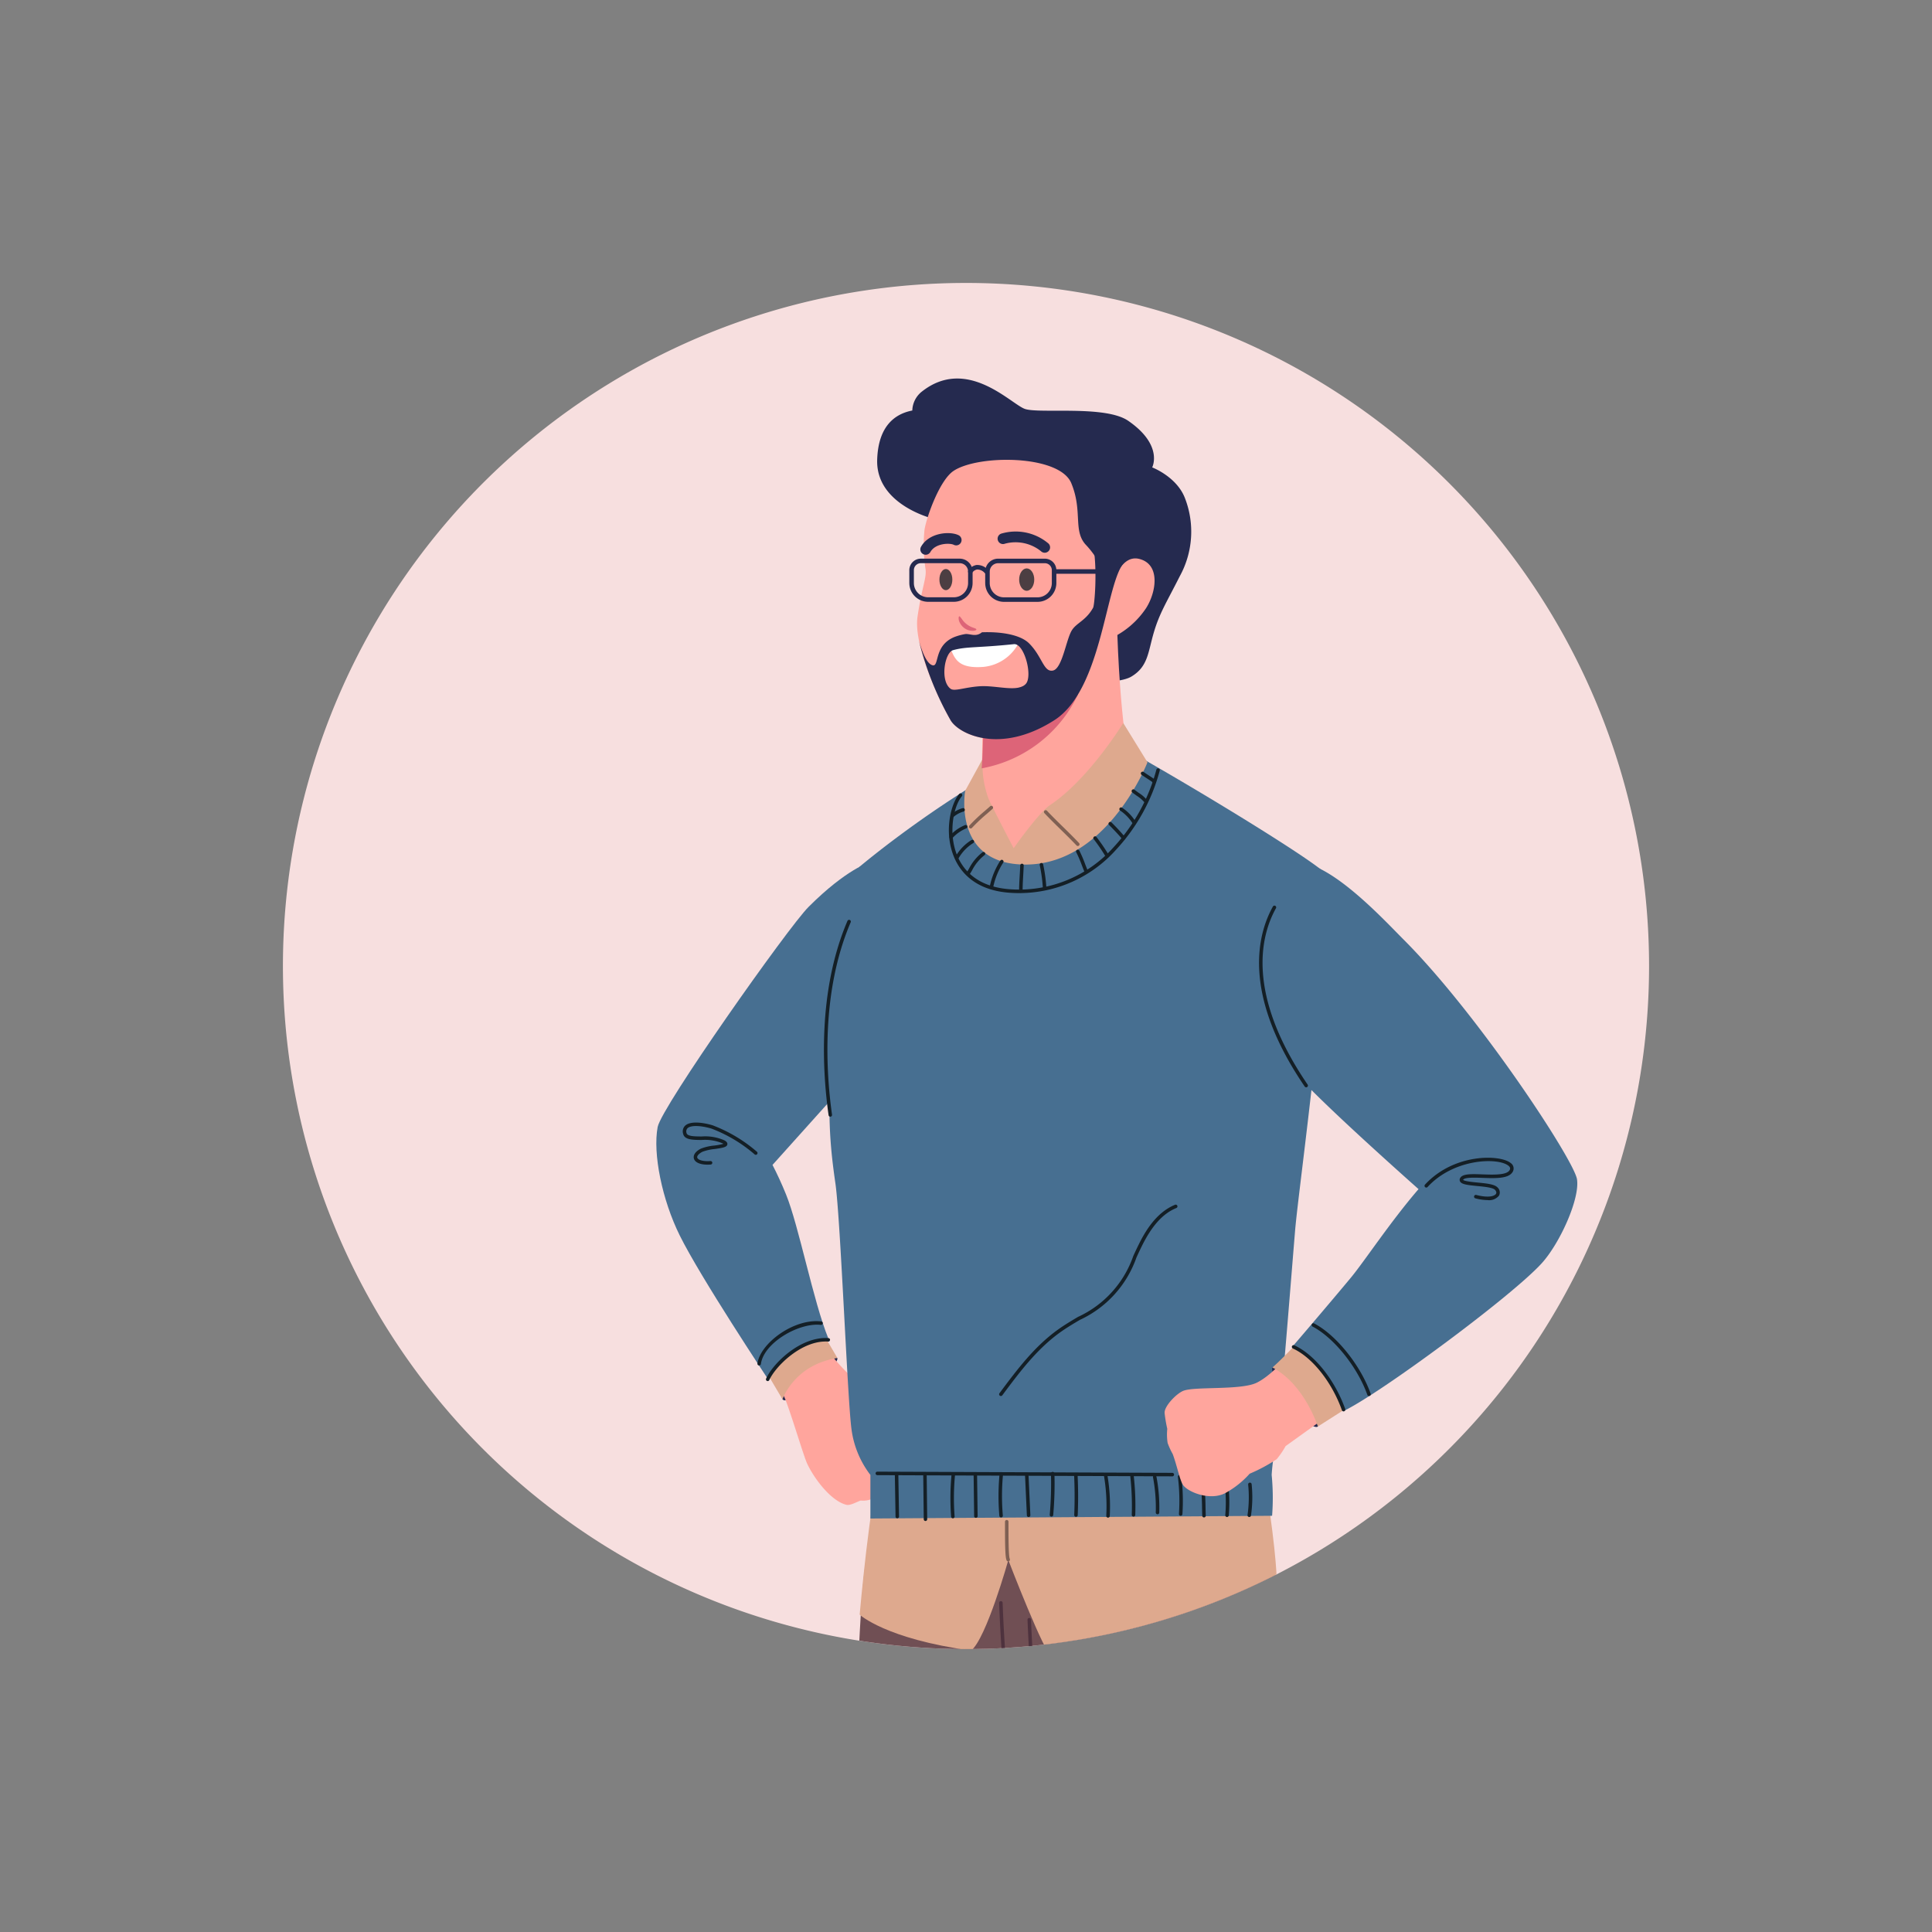 <svg xmlns="http://www.w3.org/2000/svg" xmlns:xlink="http://www.w3.org/1999/xlink" width="368.065" height="368.065" viewBox="0 0 368.065 368.065">
  <rect x="0" y="0" width="368.065" height="368.065" fill="#808080" stroke="none"/>
  <defs>
    <clipPath id="clip-path">
      <circle id="Ellipse_58" data-name="Ellipse 58" cx="130.131" cy="130.131" r="130.131" transform="translate(0 184.033) rotate(-45)" fill="none"/>
    </clipPath>
  </defs>
  <g id="Group_33575" data-name="Group 33575" transform="translate(0 0)">
    <g id="Group_33572" data-name="Group 33572" transform="translate(53.902 53.902)">
      <g id="Group_33576" data-name="Group 33576" transform="translate(0 0)">
        <path id="Path_16028" data-name="Path 16028" d="M260.261,130.128A130.131,130.131,0,1,1,130.131,0,130.131,130.131,0,0,1,260.261,130.128" transform="translate(0 0.003)" fill="#f7dfdf"/>
      </g>
    </g>
    <g id="Group_33574" data-name="Group 33574" transform="translate(0 0)">
      <g id="Group_33573" data-name="Group 33573" transform="translate(0 0)" clip-path="url(#clip-path)">
        <path id="Path_16029" data-name="Path 16029" d="M389.691,823.3c.736-4.694,2.738-16.77,2.738-16.77l72.215,1.635s5.056,28.644,5.056,37.6-.552,124.74-.552,124.74,2.1,25.226,2.57,31.7-1.413,66.69-1.413,66.69l-22.6.493s-8.772-77.415-9.439-85.55a100.838,100.838,0,0,0-1.935-13.512l-9.961-60.584c-1.316,21.507-3.24,51.212-4.141,56.619-1.441,8.649-.879,27.247-2.321,37.982s-5.506,55.842-6.9,66.236c-19.8,4.069-25.158-10.274-25.158-10.274s-.683-68.724.183-94.968c.132-4-.575-10.068-.685-21.115-.052-5.253-.944-99.987,2.342-120.921" transform="translate(-224.672 -526.362)" fill="#704f54"/>
        <path id="Path_16030" data-name="Path 16030" d="M338.932,737.062c-.609-.857,1.154-4.011,4.123-5.894s5.8-2.851,6.321-1.939c.247.432-1.552,2.943-4.521,4.827s-5.315,3.862-5.924,3.005" transform="translate(-189.859 -470.497)" fill="#252a4f"/>
        <path id="Path_16031" data-name="Path 16031" d="M330.744,697.922a57.188,57.188,0,0,0,3.926,8.446c5.157,6.4,8.383,6.933,11.6,11.72,2.173,3.237-2.364,14.7-2.364,14.7a4.434,4.434,0,0,1-3.63,1.3c-.666.222-2,.986-2.684.825-2.986-.7-6.214-5.067-7.512-7.847-.671-1.438-2.878-8.949-4.166-12.25-.966-2.475-5.94-9.151-5.94-9.151Z" transform="translate(-176.304 -448.223)" fill="#ffa59d"/>
        <path id="Path_16032" data-name="Path 16032" d="M325.382,714.816l-5.411-9.151,10.772-7.742s2.931,5.434,5.088,9.008c-8.3,1.314-10.448,7.885-10.448,7.885" transform="translate(-176.304 -448.223)" fill="#dea98e"/>
        <path id="Path_16033" data-name="Path 16033" d="M253.826,443.839c.719-3.811,24.845-38.022,28.74-41.918,7.309-7.308,11.667-8.5,11.667-8.5l.2,36.786L275.7,451.074c.845,1.627,1.71,3.484,2.575,5.613,2.459,6.05,5.183,20.358,8.054,27.424-9.876,2.014-11.458,7.815-11.458,7.815S262,472.544,258.023,464.5c-3.35-6.77-5.156-15.577-4.2-20.659" transform="translate(-128.531 -229.144)" fill="#476f91"/>
        <path id="Path_16034" data-name="Path 16034" d="M276.262,578.187q.291,0,.606-.024a.334.334,0,0,0,.307-.358.34.34,0,0,0-.358-.307c-1.492.115-2.393-.238-2.511-.647-.091-.317.295-.756.984-1.118a9.383,9.383,0,0,1,2.387-.531c1.523-.221,2.259-.35,2.361-.858.082-.41-.359-.674-.525-.774a9.035,9.035,0,0,0-4.382-.75c-1.4-.015-2.715-.03-2.861-.647a.9.9,0,0,1,.183-.927c.616-.583,2.454-.552,4.576.077a27.489,27.489,0,0,1,8.213,4.912.333.333,0,0,0,.424-.514,28.165,28.165,0,0,0-8.448-5.036c-1.893-.561-4.258-.835-5.223.079a1.527,1.527,0,0,0-.373,1.565c.267,1.124,1.766,1.14,3.5,1.159a8.605,8.605,0,0,1,4.046.655c.047.028.084.053.114.074a11.3,11.3,0,0,1-1.7.327,9.427,9.427,0,0,0-2.6.6c-1.458.767-1.4,1.58-1.314,1.893.21.729,1.184,1.151,2.6,1.151" transform="translate(-141.473 -356.309)" fill="#141f26"/>
        <path id="Path_16035" data-name="Path 16035" d="M322.538,713.469a.333.333,0,0,0,.329-.287c.57-4.084,7.3-7.924,11.424-7.448a.333.333,0,1,0,.077-.662c-5.249-.609-11.627,4.187-12.161,8.018a.334.334,0,0,0,.284.376.326.326,0,0,0,.047,0" transform="translate(-177.91 -453.329)" fill="#141f26"/>
        <path id="Path_16036" data-name="Path 16036" d="M328.348,724.689a.333.333,0,0,0,.3-.2c1.2-2.654,6.24-7.657,11.219-7.329a.329.329,0,0,0,.354-.311.333.333,0,0,0-.311-.354c-5.346-.341-10.572,4.845-11.869,7.721a.334.334,0,0,0,.3.47" transform="translate(-182.091 -461.576)" fill="#141f26"/>
        <path id="Path_16037" data-name="Path 16037" d="M395.648,786.589c-2.047,6.167-4,28.516-4,28.516s4.947,4.628,21.233,6.844c2.9-2.285,7.09-17.24,7.09-17.24S427,823.021,428.24,823c24.28-.436,42.849-14.909,42.849-14.909s-.12-6.958-3.206-24.437c0,0-58.84-9.2-72.235,2.937" transform="translate(-227.874 -507.5)" fill="#dea98e"/>
        <path id="Path_16038" data-name="Path 16038" d="M376.794,328.73s21.569-18.332,43.389-26.476c13.817,7.228,43.5,25.262,45.5,27.807,1.229,14.737-5.173,59.651-5.856,67.933-1.39,16.885-2.511,31.608-3.357,38.056-.318,2.427-.951,5.813-1.106,8.493a45.137,45.137,0,0,1,.082,7.786l-76.528.517v-8.3a18.17,18.17,0,0,1-3.589-8.622c-.77-5.346-2.1-40.116-3.077-46.916s-1.782-14.03-.4-27.529,4.943-32.746,4.943-32.746" transform="translate(-213.098 -163.556)" fill="#476f91"/>
        <path id="Path_16039" data-name="Path 16039" d="M410.215,71.007a4.762,4.762,0,0,1,1.87-3.643c8.56-6.7,16.868,2.352,19.552,3.329s15.321-.75,19.71,2.272c6.769,4.661,4.571,8.878,4.571,8.878s4.718,1.787,6.262,5.918a17.615,17.615,0,0,1-1,14.8c-2.59,5.126-3.874,7.051-4.968,10.78s-1.084,6.448-4.255,8.35-14.944.87-14.944.87L414.194,91.618s-10.956-2.626-10.669-11.255c.213-6.421,3.386-8.722,6.691-9.356" transform="translate(-236.413 7.2)" fill="#252a4f"/>
        <path id="Path_16040" data-name="Path 16040" d="M472.829,216.617l-.241,18.336s-3.9,11.381,6.774,11.381c16.79,0,21.145-20.092,21.145-20.092s-2.248-11.43-2.248-35.547c0-9.079-25.431,25.922-25.431,25.922" transform="translate(-285.606 -82.213)" fill="#ffa59d"/>
        <path id="Path_16041" data-name="Path 16041" d="M462.852,311.753l3.346-6.111a18.251,18.251,0,0,0,1.131,7.681c.892,1.975,4.76,9.372,4.76,9.372s4.741-6.766,6.942-8.228c7.357-4.886,13.94-15.628,13.94-15.628l4.611,7.484s-8.01,20.632-24.618,19.433c-12.432-.9-10.113-14-10.113-14" transform="translate(-278.977 -161.099)" fill="#dea98e"/>
        <path id="Path_16042" data-name="Path 16042" d="M561.817,193.536s1.465-7.4,5.539-6.366,3.227,6.337,1.291,9.365a16.289,16.289,0,0,1-6.83,5.813Z" transform="translate(-350.302 -80.687)" fill="#ffa59d"/>
        <path id="Path_16043" data-name="Path 16043" d="M437.532,122.252c4.675-3.165,20.205-3.14,22.466,2.307s.208,9.193,2.919,11.9a17.429,17.429,0,0,1,4.509,10.075s-2.1,17.639-10.655,23.187c-10.248,6.647-18.167,2.656-19.748.031-1.746-2.9-7.148-14.058-6.317-19.732s1.725-7.3,1.541-9a29.012,29.012,0,0,1-.2-7.651c.461-2.629,2.923-9.38,5.489-11.118" transform="translate(-255.91 -32.516)" fill="#ffa59d"/>
        <path id="Path_16044" data-name="Path 16044" d="M453.444,245.881c3.086-.986,12.911-1.1,12.911-1.1a8.461,8.461,0,0,1-6.639,4.473c-4.855.385-5.456-1.569-6.272-3.375" transform="translate(-272.332 -122.208)" fill="#fff"/>
        <path id="Path_16045" data-name="Path 16045" d="M499.95,195.978c0-1.177.644-2.132,1.439-2.132s1.438.955,1.438,2.132-.644,2.132-1.438,2.132-1.439-.954-1.439-2.132" transform="translate(-305.791 -85.561)" fill="#4c3e42"/>
        <path id="Path_16046" data-name="Path 16046" d="M445.8,196.281c0-1.112.551-2.013,1.23-2.013s1.23.9,1.23,2.013-.55,2.014-1.23,2.014-1.23-.9-1.23-2.014" transform="translate(-266.831 -85.865)" fill="#4c3e42"/>
        <path id="Path_16047" data-name="Path 16047" d="M433.864,174.013a1.021,1.021,0,0,0,.89-.519c.97-1.716,3.724-1.749,4.461-1.376a1.022,1.022,0,1,0,.923-1.824c-1.581-.8-5.6-.569-7.163,2.194a1.022,1.022,0,0,0,.889,1.525" transform="translate(-257.51 -68.327)" fill="#252a4f"/>
        <path id="Path_16048" data-name="Path 16048" d="M494.3,172.82a1.022,1.022,0,0,0,.714-1.754,9.674,9.674,0,0,0-9.026-1.88,1.022,1.022,0,1,0,.718,1.914,7.731,7.731,0,0,1,6.881,1.43,1.018,1.018,0,0,0,.714.29" transform="translate(-295.269 -67.517)" fill="#252a4f"/>
        <path id="Path_16049" data-name="Path 16049" d="M675.543,743.722c-2.512-3.421-4.244-6.9-3.739-7.356s3.1,1.761,5.962,4.9,3.185,5.864,2.681,6.325-2.588-.711-4.9-3.865" transform="translate(-429.369 -475.838)" fill="#252a4f"/>
        <path id="Path_16050" data-name="Path 16050" d="M476.887,191.882V189.7a2.46,2.46,0,0,1,2.457-2.456h8.9a2.2,2.2,0,0,1,2.2,2.2v2.442a3.589,3.589,0,0,1-3.585,3.585h-6.384a3.589,3.589,0,0,1-3.585-3.585m2.457-3.776a1.6,1.6,0,0,0-1.594,1.594v2.181a2.725,2.725,0,0,0,2.722,2.723h6.384a2.725,2.725,0,0,0,2.721-2.723V189.44a1.334,1.334,0,0,0-1.333-1.333Z" transform="translate(-289.198 -80.811)" fill="#252a4f"/>
        <path id="Path_16051" data-name="Path 16051" d="M425.353,191.882V189.44a2.2,2.2,0,0,1,2.2-2.2h7.4a2.46,2.46,0,0,1,2.457,2.456v2.181a3.589,3.589,0,0,1-3.585,3.585h-4.884a3.589,3.589,0,0,1-3.585-3.585m2.2-3.776a1.335,1.335,0,0,0-1.333,1.333v2.442a2.725,2.725,0,0,0,2.722,2.723h4.884a2.725,2.725,0,0,0,2.722-2.723V189.7a1.6,1.6,0,0,0-1.594-1.594Z" transform="translate(-252.121 -80.811)" fill="#252a4f"/>
        <path id="Path_16052" data-name="Path 16052" d="M523.845,195.295h11.089a.431.431,0,1,0,0-.863H523.845a.431.431,0,1,0,0,.863" transform="translate(-322.672 -85.983)" fill="#252a4f"/>
        <path id="Path_16053" data-name="Path 16053" d="M465.671,193.166a.431.431,0,0,0,.367-.2,1.439,1.439,0,0,1,.924-.617,1.91,1.91,0,0,1,1.483.7.431.431,0,0,0,.6-.621,2.711,2.711,0,0,0-2.2-.936,2.3,2.3,0,0,0-1.542,1.021.431.431,0,0,0,.368.656" transform="translate(-280.818 -83.854)" fill="#252a4f"/>
        <path id="Path_16054" data-name="Path 16054" d="M486.694,662.364a.332.332,0,0,0,.267-.134c3.252-4.362,6.614-8.873,11.127-12.07,1.16-.822,2.419-1.57,3.636-2.293a20.589,20.589,0,0,0,10.8-11.909c.332-.718.664-1.435,1.013-2.141,1.937-3.917,4.029-6.227,6.587-7.271a.333.333,0,0,0-.252-.617c-3.57,1.457-5.667,5.031-6.933,7.593-.351.71-.686,1.433-1.02,2.156a19.961,19.961,0,0,1-10.539,11.615c-1.229.731-2.5,1.485-3.681,2.323-4.6,3.258-7.994,7.812-11.276,12.216a.333.333,0,0,0,.267.532" transform="translate(-296.014 -396.409)" fill="#141f26"/>
        <path id="Path_16055" data-name="Path 16055" d="M416,816.616h.005a.333.333,0,0,0,.328-.339l-.132-8.019a.333.333,0,0,0-.333-.328h-.005a.333.333,0,0,0-.328.339l.132,8.019a.333.333,0,0,0,.333.328" transform="translate(-245.059 -527.37)" fill="#141f26"/>
        <path id="Path_16056" data-name="Path 16056" d="M435.235,817.135h0a.333.333,0,0,0,.329-.337l-.095-8.542a.333.333,0,0,0-.333-.329h0a.333.333,0,0,0-.33.337l.1,8.541a.333.333,0,0,0,.333.329" transform="translate(-258.923 -527.367)" fill="#141f26"/>
        <path id="Path_16057" data-name="Path 16057" d="M453.744,816.625h.025a.333.333,0,0,0,.307-.357,46.589,46.589,0,0,1,.085-7.964.334.334,0,0,0-.3-.364.339.339,0,0,0-.364.3,47.246,47.246,0,0,0-.086,8.078.333.333,0,0,0,.332.308" transform="translate(-272.214 -527.375)" fill="#141f26"/>
        <path id="Path_16058" data-name="Path 16058" d="M469.465,816.945h0a.333.333,0,0,0,.329-.338l-.1-7.779a.333.333,0,0,0-.333-.329h0a.333.333,0,0,0-.329.337l.1,7.779a.333.333,0,0,0,.333.329" transform="translate(-283.548 -527.779)" fill="#141f26"/>
        <path id="Path_16059" data-name="Path 16059" d="M486.428,816.762h.029a.333.333,0,0,0,.3-.36,44.073,44.073,0,0,1,.022-7.682.333.333,0,0,0-.3-.362.328.328,0,0,0-.362.3,44.684,44.684,0,0,0-.022,7.8.333.333,0,0,0,.332.3" transform="translate(-295.709 -527.675)" fill="#141f26"/>
        <path id="Path_16060" data-name="Path 16060" d="M504.62,816.675h.015a.334.334,0,0,0,.318-.348l-.352-7.659a.333.333,0,1,0-.666.03l.352,7.659a.333.333,0,0,0,.333.318" transform="translate(-308.658 -527.671)" fill="#141f26"/>
        <path id="Path_16061" data-name="Path 16061" d="M521.043,815.883a.333.333,0,0,0,.332-.3,67.674,67.674,0,0,0,.233-7.9.326.326,0,0,0-.343-.323.333.333,0,0,0-.323.343,67,67,0,0,1-.231,7.824.333.333,0,0,0,.3.361h.029" transform="translate(-320.726 -526.954)" fill="#141f26"/>
        <path id="Path_16062" data-name="Path 16062" d="M537.608,816.439a.333.333,0,0,0,.333-.32c.106-2.562.1-5.163-.029-7.731a.338.338,0,0,0-.349-.317.333.333,0,0,0-.316.349c.124,2.548.134,5.128.028,7.671a.333.333,0,0,0,.319.347Z" transform="translate(-332.623 -527.471)" fill="#141f26"/>
        <path id="Path_16063" data-name="Path 16063" d="M558.32,817.1a.333.333,0,0,0,.333-.316,35.617,35.617,0,0,0-.443-7.735.333.333,0,1,0-.658.111,34.955,34.955,0,0,1,.435,7.59.334.334,0,0,0,.315.35Z" transform="translate(-347.23 -527.971)" fill="#141f26"/>
        <path id="Path_16064" data-name="Path 16064" d="M576.039,817.325a.333.333,0,0,0,.333-.322,51.269,51.269,0,0,0-.279-7.35.333.333,0,0,0-.662.076,51.342,51.342,0,0,1,.276,7.252.333.333,0,0,0,.321.345Z" transform="translate(-360.094 -528.395)" fill="#141f26"/>
        <path id="Path_16065" data-name="Path 16065" d="M591.684,817.077a.333.333,0,0,0,.332-.323,31.626,31.626,0,0,0-.538-6.853.337.337,0,0,0-.389-.266.333.333,0,0,0-.265.39,31.024,31.024,0,0,1,.527,6.708.333.333,0,0,0,.323.343Z" transform="translate(-371.166 -528.592)" fill="#141f26"/>
        <path id="Path_16066" data-name="Path 16066" d="M608.262,817.27a.333.333,0,0,0,.332-.311,37.81,37.81,0,0,0-.2-7.164.333.333,0,1,0-.661.082,37.188,37.188,0,0,1,.2,7.038.333.333,0,0,0,.31.355h.022" transform="translate(-383.332 -528.5)" fill="#141f26"/>
        <path id="Path_16067" data-name="Path 16067" d="M623.717,819.273h.01a.333.333,0,0,0,.323-.343c-.015-.5-.026-.978-.037-1.444a52.658,52.658,0,0,0-.316-5.346.333.333,0,1,0-.662.079,51.453,51.453,0,0,1,.311,5.283c.011.468.022.948.038,1.449a.333.333,0,0,0,.333.323" transform="translate(-394.344 -530.186)" fill="#141f26"/>
        <path id="Path_16068" data-name="Path 16068" d="M639.917,820.535a.334.334,0,0,0,.332-.307,29.134,29.134,0,0,0-.131-6.22.333.333,0,1,0-.662.078,28.561,28.561,0,0,1,.128,6.089.333.333,0,0,0,.305.359h.027" transform="translate(-406.158 -531.53)" fill="#141f26"/>
        <path id="Path_16069" data-name="Path 16069" d="M655.358,821.235a.333.333,0,0,0,.325-.259,24.273,24.273,0,0,0,.13-5.976.327.327,0,0,0-.352-.314.333.333,0,0,0-.314.352,23.9,23.9,0,0,1-.114,5.789.333.333,0,0,0,.251.4.363.363,0,0,0,.075.009" transform="translate(-417.361 -532.229)" fill="#141f26"/>
        <path id="Path_16070" data-name="Path 16070" d="M507.186,934.869a.333.333,0,0,0,.333-.333c0-7-.354-12.689-.7-18.188-.2-3.2-.387-6.221-.508-9.457a.352.352,0,0,0-.346-.321.334.334,0,0,0-.32.346c.121,3.244.309,6.27.509,9.474.342,5.489.7,11.166.7,18.147a.333.333,0,0,0,.333.333" transform="translate(-309.891 -598.336)" fill="#4e323e"/>
        <path id="Path_16071" data-name="Path 16071" d="M493.1,923.026a.334.334,0,0,0,.067-.66c-2.331-.481-4-1.694-4.568-6.052-.557-4.276-1.286-12.623-1.572-20.847a.333.333,0,1,0-.666.023c.287,8.245,1.018,16.619,1.577,20.91.53,4.065,2.006,5.982,5.095,6.62a.377.377,0,0,0,.068.007" transform="translate(-296.014 -590.116)" fill="#4e323e"/>
        <path id="Path_16072" data-name="Path 16072" d="M625.719,712.957s-5.16,7.389-9.443,9.5c-3,1.473-11.73.681-13.965,1.537-1.3.5-3.716,2.955-3.588,4.277a27.371,27.371,0,0,0,.506,2.981,10.388,10.388,0,0,0,.067,2.685,14.046,14.046,0,0,0,.975,2.127c.89,2.42,1.383,5.213,2.063,6.017,1.19,1.406,5.178,2.819,7.887,1.438a17.392,17.392,0,0,0,4.7-3.721,31.109,31.109,0,0,0,5.144-2.761,15.981,15.981,0,0,0,1.708-2.5l15.176-10.886Z" transform="translate(-376.851 -459.04)" fill="#ffa59d"/>
        <path id="Path_16073" data-name="Path 16073" d="M678.43,712.957s-3.5,3.972-6.446,6.607c6.123,3.225,8.644,11.244,8.644,11.244l9.562-6.1Z" transform="translate(-429.562 -459.04)" fill="#dea98e"/>
        <path id="Path_16074" data-name="Path 16074" d="M662.182,432.62c-13.019-15.463-9.648-33.637-1.1-38.619,6.085-3.547,18.449,9.988,22.61,14.149,14.147,14.147,32.452,41.96,33.021,45.659.575,3.74-3.288,12.227-6.726,16.006-5.824,6.4-31.212,25.115-37.839,28.185a23.355,23.355,0,0,0-9.588-12.379s6.809-7.932,11.083-13.08c2.519-3.034,7.54-10.667,12.882-16.858-8.313-7.4-20.352-18.324-24.342-23.064" transform="translate(-416.28 -229.143)" fill="#476f91"/>
        <path id="Path_16075" data-name="Path 16075" d="M671.837,457.459a.333.333,0,0,0,.275-.521c-11.856-17.385-8.867-28.514-6.03-33.6a.333.333,0,0,0-.582-.324c-2.912,5.221-6,16.621,6.062,34.3a.332.332,0,0,0,.276.145" transform="translate(-422.998 -250.314)" fill="#141f26"/>
        <path id="Path_16076" data-name="Path 16076" d="M709.493,720.319a.334.334,0,0,0,.314-.446c-1.928-5.422-6.553-11.175-10.758-13.381a.333.333,0,1,0-.31.59c4.073,2.137,8.561,7.733,10.439,13.015a.334.334,0,0,0,.314.222" transform="translate(-448.683 -454.361)" fill="#141f26"/>
        <path id="Path_16077" data-name="Path 16077" d="M695,733.939a.334.334,0,0,0,.314-.446c-1.963-5.52-5.859-10.4-9.7-12.144a.333.333,0,0,0-.276.607c3.682,1.674,7.436,6.4,9.343,11.761a.334.334,0,0,0,.314.222" transform="translate(-439.033 -465.056)" fill="#141f26"/>
        <path id="Path_16078" data-name="Path 16078" d="M787.22,602.129a2.409,2.409,0,0,0,2.186-.851,1.284,1.284,0,0,0-.289-1.565c-.569-.614-2.139-.767-3.8-.928-.965-.094-2.581-.251-2.749-.525.3-.486,2.174-.418,3.683-.364,2.383.088,4.847.176,5.679-1.027a1.252,1.252,0,0,0-.314-1.813c-2.081-1.662-10.841-1.82-16.314,4.13a.333.333,0,0,0,.49.451c5.014-5.451,13.4-5.664,15.408-4.061.463.371.34.682.182.913-.624.9-3.109.811-5.107.74-2.112-.077-3.781-.137-4.256.671a.666.666,0,0,0-.044.662c.29.568,1.379.7,3.278.885,1.328.129,2.982.29,3.378.718.151.164.378.479.2.77-.226.38-1.272.852-3.761.215a.333.333,0,1,0-.166.646,9.506,9.506,0,0,0,2.313.332" transform="translate(-503.83 -373.499)" fill="#141f26"/>
        <path id="Path_16079" data-name="Path 16079" d="M458.986,808.119a.333.333,0,0,0,0-.666l-56.194-.228h0a.333.333,0,0,0,0,.666l56.194.228Z" transform="translate(-235.65 -526.861)" fill="#141f26"/>
        <path id="Path_16080" data-name="Path 16080" d="M368.6,469.983a.329.329,0,0,0,.047,0,.333.333,0,0,0,.284-.376c-1.121-7.971-2.15-23.335,3.557-36.664a.333.333,0,1,0-.613-.263c-5.77,13.479-4.735,28.98-3.6,37.02a.333.333,0,0,0,.33.286" transform="translate(-210.422 -257.244)" fill="#141f26"/>
        <path id="Path_16081" data-name="Path 16081" d="M465.687,353.39a24.742,24.742,0,0,0,18.39-8.271,35.642,35.642,0,0,0,8.322-15.086.333.333,0,0,0-.648-.155,34.936,34.936,0,0,1-8.16,14.785,24.135,24.135,0,0,1-19.806,7.989c-6.233-.464-8.859-3.73-9.965-6.388-1.786-4.293-.692-9.487.878-11.321a.333.333,0,0,0-.506-.434c-1.646,1.922-2.945,7.306-.987,12.011,1.177,2.831,3.96,6.308,10.531,6.8q.983.073,1.952.073" transform="translate(-271.451 -183.246)" fill="#141f26"/>
        <path id="Path_16082" data-name="Path 16082" d="M453.918,358.357a.332.332,0,0,0,.261-.125,5.138,5.138,0,0,1,1.805-.948.333.333,0,1,0-.148-.65,5.456,5.456,0,0,0-2.178,1.183.333.333,0,0,0,.052.468.329.329,0,0,0,.208.073" transform="translate(-272.433 -202.674)" fill="#141f26"/>
        <path id="Path_16083" data-name="Path 16083" d="M452.862,370.7a.332.332,0,0,0,.243-.105,7.28,7.28,0,0,1,2.684-1.883.334.334,0,0,0-.26-.614,7.9,7.9,0,0,0-2.91,2.042.333.333,0,0,0,.243.561" transform="translate(-271.673 -210.91)" fill="#141f26"/>
        <path id="Path_16084" data-name="Path 16084" d="M456.755,381.932a.333.333,0,0,0,.291-.171,8.2,8.2,0,0,1,2.84-2.98.333.333,0,1,0-.346-.57,8.879,8.879,0,0,0-3.076,3.224.334.334,0,0,0,.291.5" transform="translate(-274.474 -218.17)" fill="#141f26"/>
        <path id="Path_16085" data-name="Path 16085" d="M464.328,390.91a.333.333,0,0,0,.283-.157c.169-.272.327-.537.479-.793a8.744,8.744,0,0,1,2.394-2.94.333.333,0,1,0-.39-.54,9.255,9.255,0,0,0-2.577,3.139c-.151.253-.306.514-.473.782a.333.333,0,0,0,.283.509" transform="translate(-279.923 -224.108)" fill="#141f26"/>
        <path id="Path_16086" data-name="Path 16086" d="M480.312,397.17a.334.334,0,0,0,.327-.272,14.02,14.02,0,0,1,1.917-4.681.334.334,0,0,0-.541-.39,14.568,14.568,0,0,0-2.031,4.948.333.333,0,0,0,.266.389.354.354,0,0,0,.061.006" transform="translate(-291.422 -227.901)" fill="#141f26"/>
        <path id="Path_16087" data-name="Path 16087" d="M500.258,399.909a.333.333,0,0,0,.333-.333c0-.959.053-1.886.109-2.867.037-.649.075-1.306.1-1.983a.333.333,0,0,0-.322-.344.342.342,0,0,0-.344.322c-.022.672-.059,1.324-.1,1.967-.057.991-.11,1.927-.11,2.9a.333.333,0,0,0,.333.333" transform="translate(-305.773 -229.838)" fill="#141f26"/>
        <path id="Path_16088" data-name="Path 16088" d="M514.834,398.988h.017a.334.334,0,0,0,.316-.35,30.517,30.517,0,0,0-.618-4.5.333.333,0,1,0-.65.149,30.368,30.368,0,0,1,.6,4.388.332.332,0,0,0,.332.316" transform="translate(-315.821 -229.475)" fill="#141f26"/>
        <path id="Path_16089" data-name="Path 16089" d="M540.5,389.3a.335.335,0,0,0,.306-.465c-.162-.376-.336-.826-.518-1.294a23.071,23.071,0,0,0-1.086-2.52.333.333,0,0,0-.584.321,22.646,22.646,0,0,1,1.049,2.44c.185.476.362.933.527,1.316a.335.335,0,0,0,.307.2" transform="translate(-333.579 -222.977)" fill="#141f26"/>
        <path id="Path_16090" data-name="Path 16090" d="M552.963,379.834a.334.334,0,0,0,.289-.5,34.47,34.47,0,0,0-2.331-3.418.333.333,0,1,0-.527.409,33.812,33.812,0,0,1,2.279,3.339.333.333,0,0,0,.29.169" transform="translate(-342.032 -216.461)" fill="#141f26"/>
        <path id="Path_16091" data-name="Path 16091" d="M563.5,369.426a.333.333,0,0,0,.267-.532,36.969,36.969,0,0,0-2.567-2.778.333.333,0,1,0-.471.471c.934.934,2.128,2.2,2.5,2.7a.333.333,0,0,0,.268.135" transform="translate(-349.447 -209.432)" fill="#141f26"/>
        <path id="Path_16092" data-name="Path 16092" d="M570.878,359.437a.327.327,0,0,0,.149-.036.333.333,0,0,0,.149-.447,8.726,8.726,0,0,0-2.654-2.762.333.333,0,1,0-.3.594,8.269,8.269,0,0,1,2.358,2.467.334.334,0,0,0,.3.184" transform="translate(-354.777 -202.337)" fill="#141f26"/>
        <path id="Path_16093" data-name="Path 16093" d="M578.877,346.341a.333.333,0,0,0,.283-.508,6.441,6.441,0,0,0-1.531-1.314c-.264-.192-.547-.4-.835-.617a.333.333,0,0,0-.4.531c.292.223.579.431.847.626a6.992,6.992,0,0,1,1.356,1.125.332.332,0,0,0,.284.158" transform="translate(-360.692 -193.471)" fill="#141f26"/>
        <path id="Path_16094" data-name="Path 16094" d="M584.873,334a.335.335,0,0,1-.124-.155c-.138-.12-.571-.4-.925-.631s-.734-.476-1.1-.733a.333.333,0,1,1,.381-.547c.363.252.745.5,1.085.72.995.645,1.158.765,1.2.983a.381.381,0,0,1-.053.271.335.335,0,0,1-.463.091m-.091-.461h0m0,0h0" transform="translate(-365.238 -184.866)" fill="#141f26"/>
        <path id="Path_16095" data-name="Path 16095" d="M523.255,364.9a.333.333,0,0,0,.242-.562c-1.057-1.119-2.076-2.116-3.061-3.081s-1.995-1.953-3.042-3.062a.334.334,0,1,0-.485.458c1.057,1.119,2.076,2.116,3.061,3.081s1.995,1.953,3.043,3.062a.333.333,0,0,0,.242.1" transform="translate(-317.926 -203.728)" fill="#7f6053"/>
        <path id="Path_16096" data-name="Path 16096" d="M490.943,847.926a.338.338,0,0,0,.135-.029.333.333,0,0,0,.169-.44c-.249-.56-.249-4.027-.249-7.086a.333.333,0,0,0-.667,0c0,4.134.015,6.7.306,7.358a.333.333,0,0,0,.3.2" transform="translate(-298.871 -550.468)" fill="#7f6053"/>
        <path id="Path_16097" data-name="Path 16097" d="M466.177,359.393a.333.333,0,0,0,.25-.113,31.994,31.994,0,0,1,2.9-2.732c.352-.305.692-.6,1.006-.884a.333.333,0,1,0-.446-.5c-.312.281-.65.574-1,.877a32.485,32.485,0,0,0-2.959,2.8.333.333,0,0,0,.25.553" transform="translate(-281.253 -201.564)" fill="#7f6053"/>
        <path id="Path_16098" data-name="Path 16098" d="M462.213,228.891c.052.1-.215.261-.636.273a2.639,2.639,0,0,1-1.667-.528.085.085,0,0,0-.037-.029,2.746,2.746,0,0,1-.78-.927,1.8,1.8,0,0,1-.247-1.094c.025-.127.065-.18.134-.178a.146.146,0,0,1,.092.026,7.023,7.023,0,0,1,.523.69,4.355,4.355,0,0,0,.693.714.6.6,0,0,0,.1.081,4.383,4.383,0,0,0,1.275.664c.319.117.536.189.552.308" transform="translate(-276.207 -108.988)" fill="#dd6478"/>
        <path id="Path_16099" data-name="Path 16099" d="M474.509,289.648a25.3,25.3,0,0,0,18.356-14.094l-10.6-1.493c-2.527.818-5.053,1.637-7.562,2.58a112.418,112.418,0,0,1-.2,13.007" transform="translate(-287.487 -143.272)" fill="#dd6478"/>
        <path id="Path_16100" data-name="Path 16100" d="M432.023,197.589a59.154,59.154,0,0,0,6.009,15.065c1.581,2.626,9.453,6.544,19.747-.031,9.3-5.936,9.727-26.648,13.467-30.23-.3.066-5.994-2.651-5.994-2.651.719,4.459.2,10.922-.084,11.447-1.343,2.443-3.175,2.882-4.06,4.32-1.089,1.772-1.814,7.285-3.594,7.653s-2.016-2.654-4.536-5.173c-1.733-1.732-5.595-2.255-9-2.115a2.023,2.023,0,0,1-1.2.5c-.683.064-1.455-.26-2.044-.149a10.8,10.8,0,0,0-1.95.533c-4.014,1.61-2.873,5.711-4.188,5.4-1.055-.25-1.922-2.294-2.572-4.573m6.468,1.691c2.624-.72,4.564-.407,11.587-1.142,1.978-.207,3.634,6.094,2.259,7.578-1.536,1.657-5.577.232-8.764.442-2.885.19-4.8,1.026-5.552.483-2.061-1.486-1.139-6.919.47-7.36" transform="translate(-256.92 -75.415)" fill="#252a4f"/>
      </g>
    </g>
  </g>
</svg>
